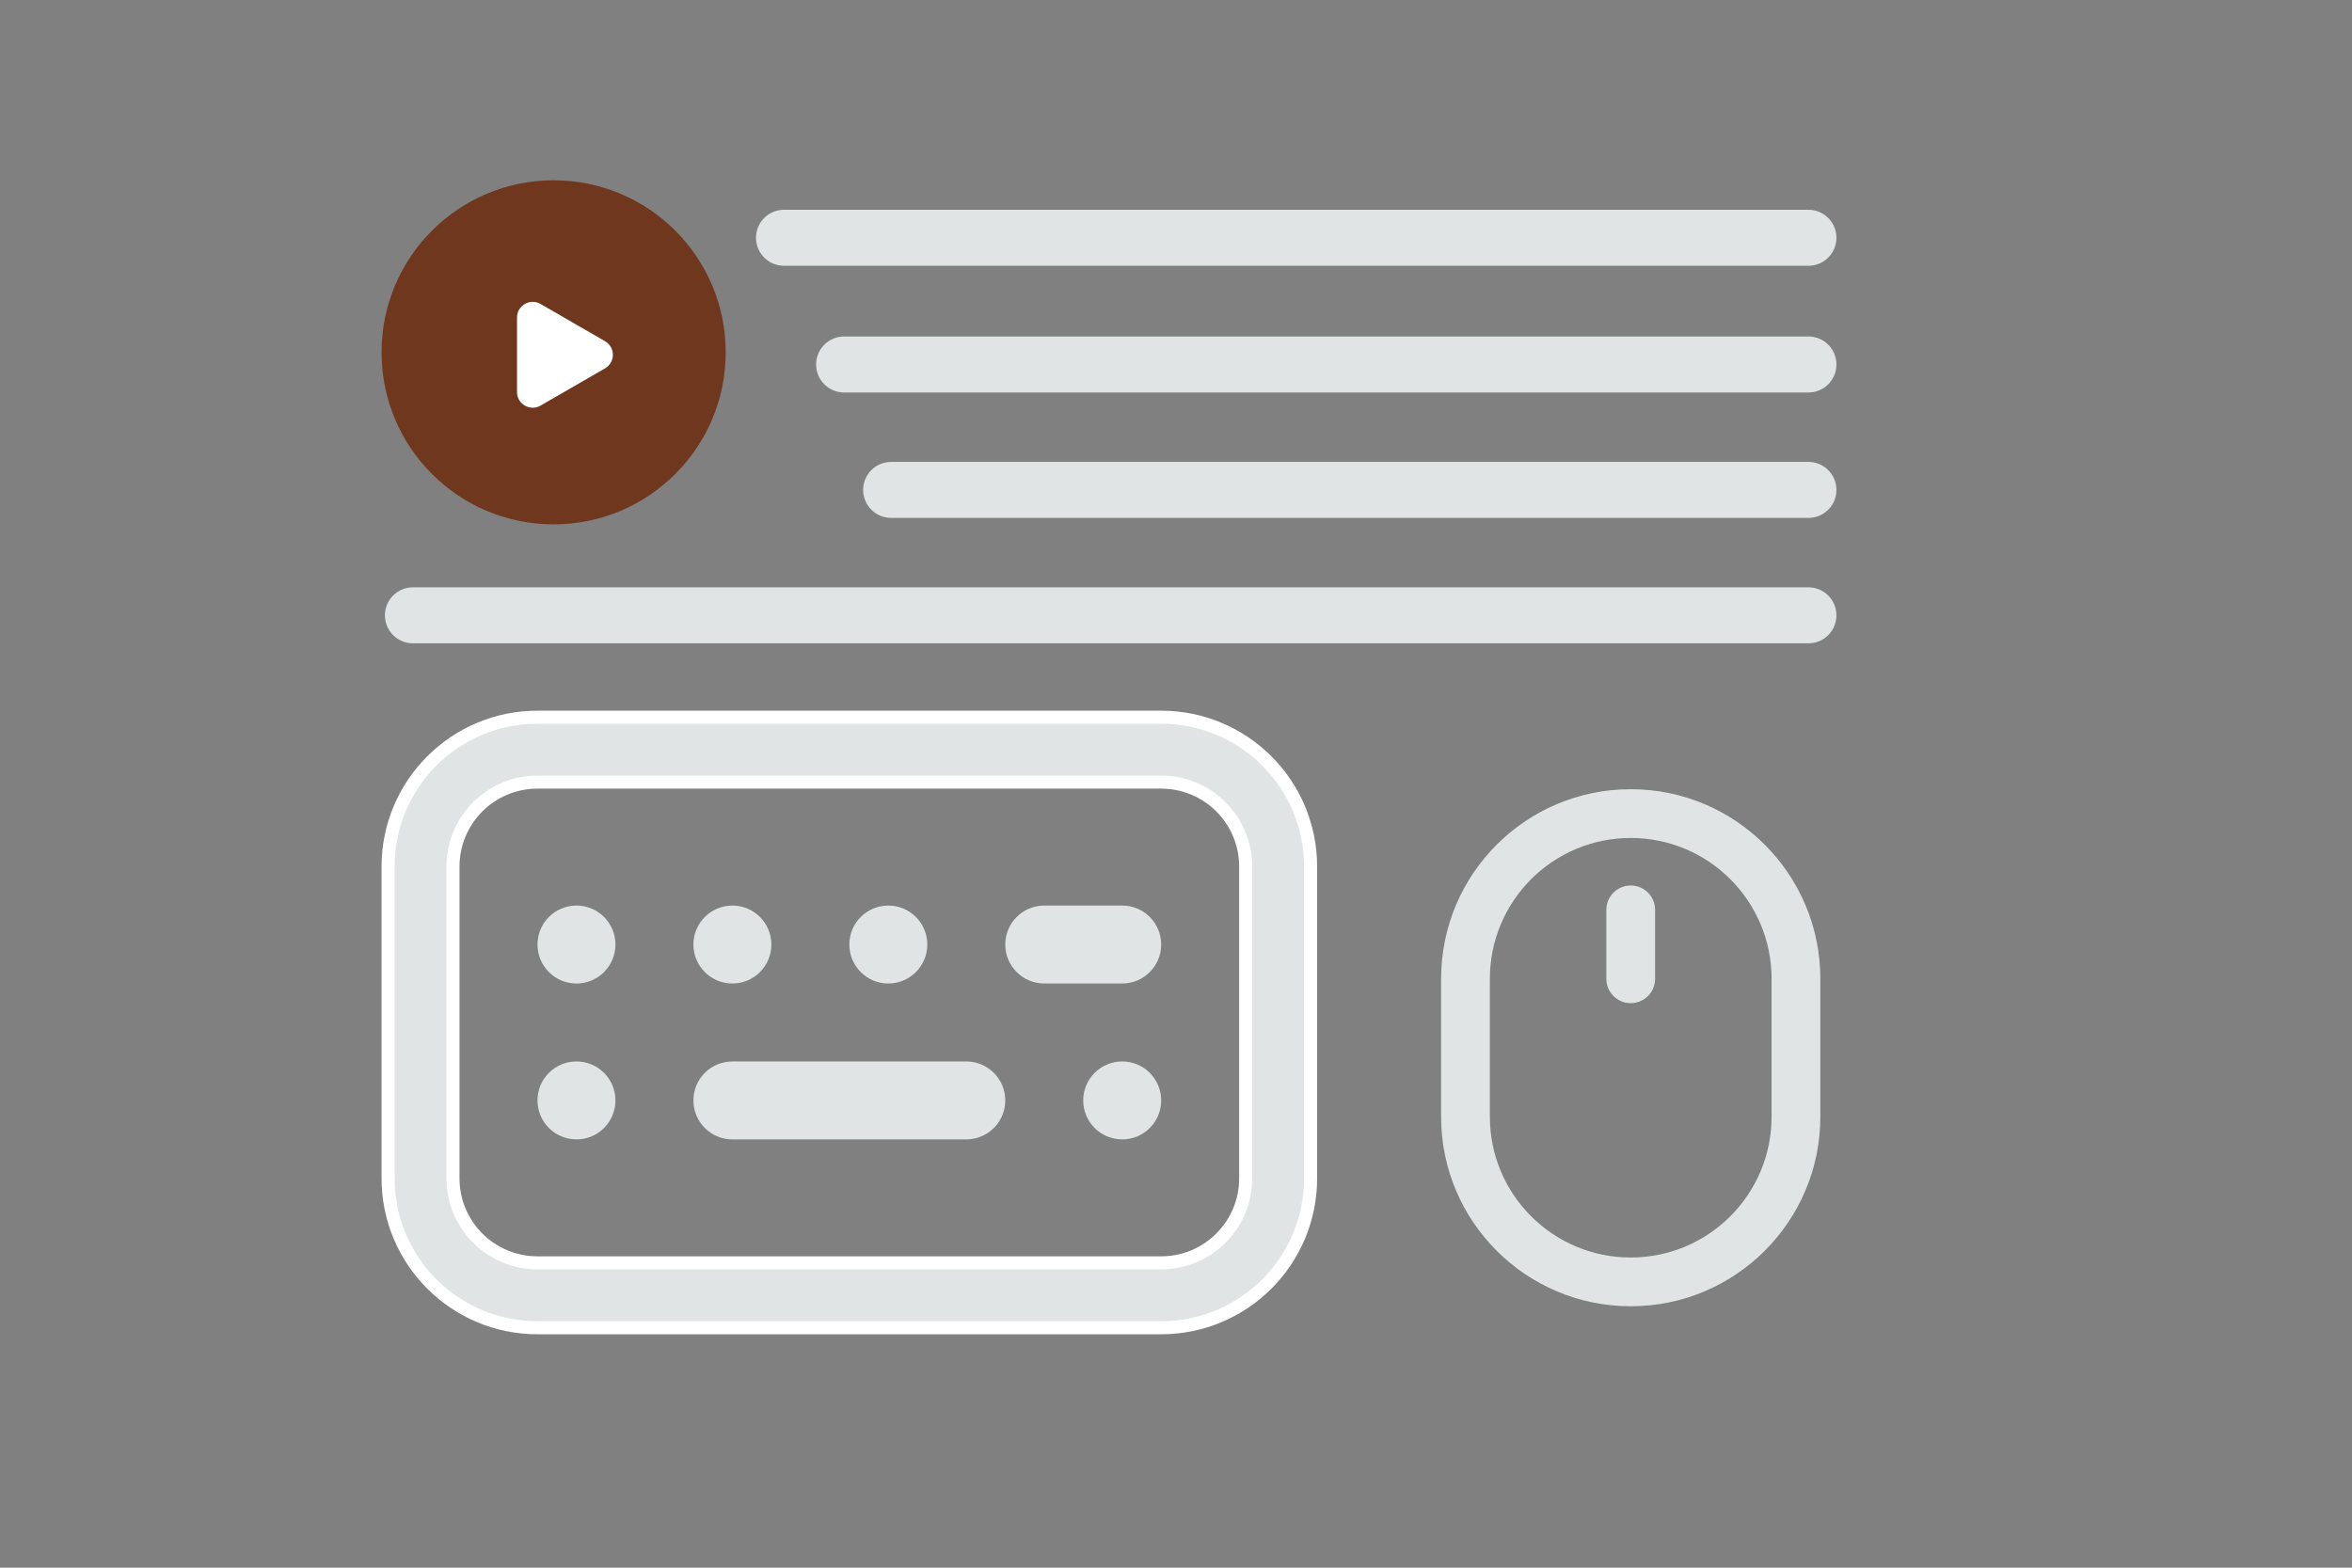 <svg width="900" height="600" viewBox="0 0 900 600" fill="none" xmlns="http://www.w3.org/2000/svg"><rect x="0" y="0" width="900" height="600" fill="#808080" stroke="none"/><path fill="transparent" d="M0 0h900v600H0z"/><path fill-rule="evenodd" clip-rule="evenodd" d="M677.902 427.385v-52.77c0-29.77-24.133-53.903-53.902-53.903-29.769 0-53.902 24.133-53.902 53.903v52.77c0 29.77 24.133 53.903 53.902 53.903 29.769 0 53.902-24.133 53.902-53.903zm18.658 0v-52.77c0-40.074-32.486-72.56-72.56-72.56-40.073 0-72.56 32.486-72.56 72.56v52.77c0 40.074 32.487 72.56 72.56 72.56 40.074 0 72.56-32.486 72.56-72.56z" fill="#E1E4E5"/><path fill-rule="evenodd" clip-rule="evenodd" d="M624 338.901c5.152 0 9.329 4.176 9.329 9.328v26.386c0 5.152-4.177 9.328-9.329 9.328-5.152 0-9.329-4.176-9.329-9.328v-26.386c0-5.152 4.177-9.328 9.329-9.328z" fill="#E1E4E5"/><path d="M444.333 299.333H205.667c-17.858 0-32.334 14.476-32.334 32.334V451c0 17.857 14.476 32.333 32.334 32.333h238.666c17.858 0 32.334-14.476 32.334-32.333V331.667c0-17.858-14.476-32.334-32.334-32.334zM148.5 331.667c0-31.573 25.594-57.167 57.167-57.167h238.666c31.573 0 57.167 25.594 57.167 57.167V451c0 31.572-25.594 57.167-57.167 57.167H205.667c-31.573 0-57.167-25.595-57.167-57.167V331.667z" fill="#E1E4E5" stroke="#fff" stroke-width="5"/><path d="M384.667 361.5c0-8.239 6.678-14.917 14.916-14.917h29.834c8.238 0 14.916 6.678 14.916 14.917 0 8.238-6.678 14.916-14.916 14.916h-29.834c-8.238 0-14.916-6.678-14.916-14.916zm-179 59.666c0-8.238 6.678-14.916 14.916-14.916 8.239 0 14.917 6.678 14.917 14.916 0 8.239-6.678 14.917-14.917 14.917-8.238 0-14.916-6.678-14.916-14.917zm59.666 0c0-8.238 6.679-14.916 14.917-14.916h89.5c8.238 0 14.917 6.678 14.917 14.916 0 8.239-6.679 14.917-14.917 14.917h-89.5c-8.238 0-14.917-6.678-14.917-14.917zm164.084-14.916c-8.239 0-14.917 6.678-14.917 14.916 0 8.239 6.678 14.917 14.917 14.917 8.238 0 14.916-6.678 14.916-14.917 0-8.238-6.678-14.916-14.916-14.916zm-89.5-59.667c-8.239 0-14.917 6.678-14.917 14.917 0 8.238 6.678 14.916 14.917 14.916 8.238 0 14.916-6.678 14.916-14.916 0-8.239-6.678-14.917-14.916-14.917zM265.333 361.5c0-8.239 6.679-14.917 14.917-14.917s14.917 6.678 14.917 14.917c0 8.238-6.679 14.916-14.917 14.916s-14.917-6.678-14.917-14.916zm-44.75-14.917c-8.238 0-14.916 6.678-14.916 14.917 0 8.238 6.678 14.916 14.916 14.916 8.239 0 14.917-6.678 14.917-14.916 0-8.239-6.678-14.917-14.917-14.917z" fill="#E1E4E5"/><path d="M300 91h392m-369 48.5h369m-351 48h351m-534 48h534" stroke="#E1E4E5" stroke-width="21.43" stroke-linecap="round" stroke-linejoin="round"/><circle cx="211.846" cy="134.846" r="64.346" fill="#6f381e" stroke="#6f381e" stroke-width="3"/><path d="M231.523 130.592c4 2.309 4 8.083 0 10.392l-24.686 14.253c-4 2.309-9-.578-9-5.196v-28.506c0-4.618 5-7.505 9-5.196l24.686 14.253z" fill="#fff"/></svg>